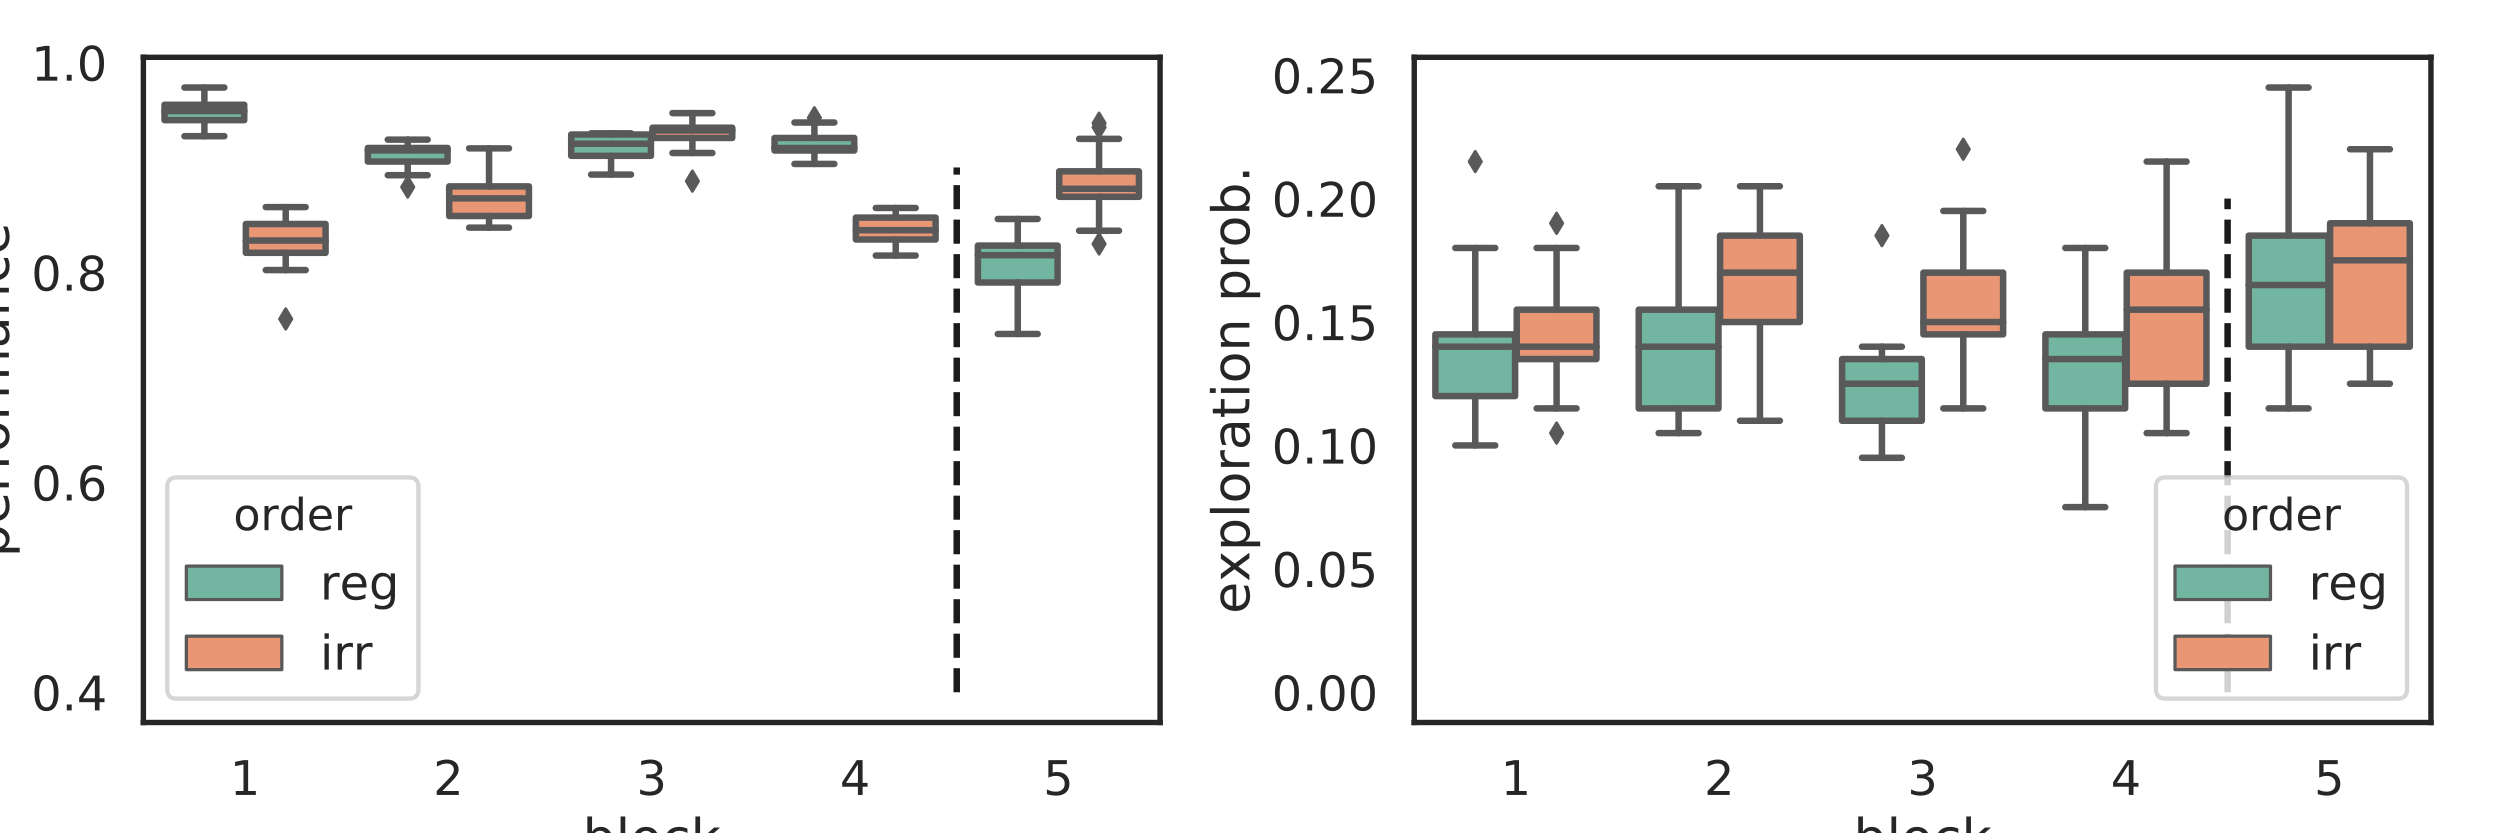 <?xml version="1.0" encoding="utf-8" standalone="no"?>
<!DOCTYPE svg PUBLIC "-//W3C//DTD SVG 1.1//EN"
  "http://www.w3.org/Graphics/SVG/1.1/DTD/svg11.dtd">
<!-- Created with matplotlib (https://matplotlib.org/) -->
<svg height="288pt" version="1.1" viewBox="0 0 864 288" width="864pt" xmlns="http://www.w3.org/2000/svg" xmlns:xlink="http://www.w3.org/1999/xlink">
 <defs>
  <style type="text/css">
*{stroke-linecap:butt;stroke-linejoin:round;}
  </style>
 </defs>
 <g id="figure_1">
  <g id="patch_1">
   <path d="M 0 288 
L 864 288 
L 864 0 
L 0 0 
z
" style="fill:#ffffff;"/>
  </g>
  <g id="axes_1">
   <g id="patch_2">
    <path d="M 49.55 249.7 
L 400.922 249.7 
L 400.922 19.8 
L 49.55 19.8 
z
" style="fill:#ffffff;"/>
   </g>
   <g id="matplotlib.axis_1">
    <g id="xtick_1">
     <g id="text_1">
      <!-- 1 -->
      <defs>
       <path d="M 12.406 8.297 
L 28.516 8.297 
L 28.516 63.922 
L 10.984 60.406 
L 10.984 69.391 
L 28.422 72.906 
L 38.281 72.906 
L 38.281 8.297 
L 54.391 8.297 
L 54.391 0 
L 12.406 0 
z
" id="DejaVuSans-49"/>
      </defs>
      <g style="fill:#262626;" transform="translate(79.438 274.737)scale(0.165 -0.165)">
       <use xlink:href="#DejaVuSans-49"/>
      </g>
     </g>
    </g>
    <g id="xtick_2">
     <g id="text_2">
      <!-- 2 -->
      <defs>
       <path d="M 19.188 8.297 
L 53.609 8.297 
L 53.609 0 
L 7.328 0 
L 7.328 8.297 
Q 12.938 14.109 22.625 23.891 
Q 32.328 33.688 34.812 36.531 
Q 39.547 41.844 41.422 45.531 
Q 43.312 49.219 43.312 52.781 
Q 43.312 58.594 39.234 62.25 
Q 35.156 65.922 28.609 65.922 
Q 23.969 65.922 18.812 64.312 
Q 13.672 62.703 7.812 59.422 
L 7.812 69.391 
Q 13.766 71.781 18.938 73 
Q 24.125 74.219 28.422 74.219 
Q 39.75 74.219 46.484 68.547 
Q 53.219 62.891 53.219 53.422 
Q 53.219 48.922 51.531 44.891 
Q 49.859 40.875 45.406 35.406 
Q 44.188 33.984 37.641 27.219 
Q 31.109 20.453 19.188 8.297 
z
" id="DejaVuSans-50"/>
      </defs>
      <g style="fill:#262626;" transform="translate(149.713 274.737)scale(0.165 -0.165)">
       <use xlink:href="#DejaVuSans-50"/>
      </g>
     </g>
    </g>
    <g id="xtick_3">
     <g id="text_3">
      <!-- 3 -->
      <defs>
       <path d="M 40.578 39.312 
Q 47.656 37.797 51.625 33 
Q 55.609 28.219 55.609 21.188 
Q 55.609 10.406 48.188 4.484 
Q 40.766 -1.422 27.094 -1.422 
Q 22.516 -1.422 17.656 -0.516 
Q 12.797 0.391 7.625 2.203 
L 7.625 11.719 
Q 11.719 9.328 16.594 8.109 
Q 21.484 6.891 26.812 6.891 
Q 36.078 6.891 40.938 10.547 
Q 45.797 14.203 45.797 21.188 
Q 45.797 27.641 41.281 31.266 
Q 36.766 34.906 28.719 34.906 
L 20.219 34.906 
L 20.219 43.016 
L 29.109 43.016 
Q 36.375 43.016 40.234 45.922 
Q 44.094 48.828 44.094 54.297 
Q 44.094 59.906 40.109 62.906 
Q 36.141 65.922 28.719 65.922 
Q 24.656 65.922 20.016 65.031 
Q 15.375 64.156 9.812 62.312 
L 9.812 71.094 
Q 15.438 72.656 20.344 73.438 
Q 25.25 74.219 29.594 74.219 
Q 40.828 74.219 47.359 69.109 
Q 53.906 64.016 53.906 55.328 
Q 53.906 49.266 50.438 45.094 
Q 46.969 40.922 40.578 39.312 
z
" id="DejaVuSans-51"/>
      </defs>
      <g style="fill:#262626;" transform="translate(219.987 274.737)scale(0.165 -0.165)">
       <use xlink:href="#DejaVuSans-51"/>
      </g>
     </g>
    </g>
    <g id="xtick_4">
     <g id="text_4">
      <!-- 4 -->
      <defs>
       <path d="M 37.797 64.312 
L 12.891 25.391 
L 37.797 25.391 
z
M 35.203 72.906 
L 47.609 72.906 
L 47.609 25.391 
L 58.016 25.391 
L 58.016 17.188 
L 47.609 17.188 
L 47.609 0 
L 37.797 0 
L 37.797 17.188 
L 4.891 17.188 
L 4.891 26.703 
z
" id="DejaVuSans-52"/>
      </defs>
      <g style="fill:#262626;" transform="translate(290.261 274.737)scale(0.165 -0.165)">
       <use xlink:href="#DejaVuSans-52"/>
      </g>
     </g>
    </g>
    <g id="xtick_5">
     <g id="text_5">
      <!-- 5 -->
      <defs>
       <path d="M 10.797 72.906 
L 49.516 72.906 
L 49.516 64.594 
L 19.828 64.594 
L 19.828 46.734 
Q 21.969 47.469 24.109 47.828 
Q 26.266 48.188 28.422 48.188 
Q 40.625 48.188 47.75 41.5 
Q 54.891 34.812 54.891 23.391 
Q 54.891 11.625 47.562 5.094 
Q 40.234 -1.422 26.906 -1.422 
Q 22.312 -1.422 17.547 -0.641 
Q 12.797 0.141 7.719 1.703 
L 7.719 11.625 
Q 12.109 9.234 16.797 8.062 
Q 21.484 6.891 26.703 6.891 
Q 35.156 6.891 40.078 11.328 
Q 45.016 15.766 45.016 23.391 
Q 45.016 31 40.078 35.438 
Q 35.156 39.891 26.703 39.891 
Q 22.75 39.891 18.812 39.016 
Q 14.891 38.141 10.797 36.281 
z
" id="DejaVuSans-53"/>
      </defs>
      <g style="fill:#262626;" transform="translate(360.536 274.737)scale(0.165 -0.165)">
       <use xlink:href="#DejaVuSans-53"/>
      </g>
     </g>
    </g>
    <g id="text_6">
     <!-- block -->
     <defs>
      <path d="M 48.688 27.297 
Q 48.688 37.203 44.609 42.844 
Q 40.531 48.484 33.406 48.484 
Q 26.266 48.484 22.188 42.844 
Q 18.109 37.203 18.109 27.297 
Q 18.109 17.391 22.188 11.75 
Q 26.266 6.109 33.406 6.109 
Q 40.531 6.109 44.609 11.75 
Q 48.688 17.391 48.688 27.297 
z
M 18.109 46.391 
Q 20.953 51.266 25.266 53.625 
Q 29.594 56 35.594 56 
Q 45.562 56 51.781 48.094 
Q 58.016 40.188 58.016 27.297 
Q 58.016 14.406 51.781 6.484 
Q 45.562 -1.422 35.594 -1.422 
Q 29.594 -1.422 25.266 0.953 
Q 20.953 3.328 18.109 8.203 
L 18.109 0 
L 9.078 0 
L 9.078 75.984 
L 18.109 75.984 
z
" id="DejaVuSans-98"/>
      <path d="M 9.422 75.984 
L 18.406 75.984 
L 18.406 0 
L 9.422 0 
z
" id="DejaVuSans-108"/>
      <path d="M 30.609 48.391 
Q 23.391 48.391 19.188 42.75 
Q 14.984 37.109 14.984 27.297 
Q 14.984 17.484 19.156 11.844 
Q 23.344 6.203 30.609 6.203 
Q 37.797 6.203 41.984 11.859 
Q 46.188 17.531 46.188 27.297 
Q 46.188 37.016 41.984 42.703 
Q 37.797 48.391 30.609 48.391 
z
M 30.609 56 
Q 42.328 56 49.016 48.375 
Q 55.719 40.766 55.719 27.297 
Q 55.719 13.875 49.016 6.219 
Q 42.328 -1.422 30.609 -1.422 
Q 18.844 -1.422 12.172 6.219 
Q 5.516 13.875 5.516 27.297 
Q 5.516 40.766 12.172 48.375 
Q 18.844 56 30.609 56 
z
" id="DejaVuSans-111"/>
      <path d="M 48.781 52.594 
L 48.781 44.188 
Q 44.969 46.297 41.141 47.344 
Q 37.312 48.391 33.406 48.391 
Q 24.656 48.391 19.812 42.844 
Q 14.984 37.312 14.984 27.297 
Q 14.984 17.281 19.812 11.734 
Q 24.656 6.203 33.406 6.203 
Q 37.312 6.203 41.141 7.25 
Q 44.969 8.297 48.781 10.406 
L 48.781 2.094 
Q 45.016 0.344 40.984 -0.531 
Q 36.969 -1.422 32.422 -1.422 
Q 20.062 -1.422 12.781 6.344 
Q 5.516 14.109 5.516 27.297 
Q 5.516 40.672 12.859 48.328 
Q 20.219 56 33.016 56 
Q 37.156 56 41.109 55.141 
Q 45.062 54.297 48.781 52.594 
z
" id="DejaVuSans-99"/>
      <path d="M 9.078 75.984 
L 18.109 75.984 
L 18.109 31.109 
L 44.922 54.688 
L 56.391 54.688 
L 27.391 29.109 
L 57.625 0 
L 45.906 0 
L 18.109 26.703 
L 18.109 0 
L 9.078 0 
z
" id="DejaVuSans-107"/>
     </defs>
     <g style="fill:#262626;" transform="translate(201.355 295.846)scale(0.18 -0.18)">
      <use xlink:href="#DejaVuSans-98"/>
      <use x="63.477" xlink:href="#DejaVuSans-108"/>
      <use x="91.26" xlink:href="#DejaVuSans-111"/>
      <use x="152.441" xlink:href="#DejaVuSans-99"/>
      <use x="207.422" xlink:href="#DejaVuSans-107"/>
     </g>
    </g>
   </g>
   <g id="matplotlib.axis_2">
    <g id="ytick_1">
     <g id="text_7">
      <!-- 0.4 -->
      <defs>
       <path d="M 31.781 66.406 
Q 24.172 66.406 20.328 58.906 
Q 16.5 51.422 16.5 36.375 
Q 16.5 21.391 20.328 13.891 
Q 24.172 6.391 31.781 6.391 
Q 39.453 6.391 43.281 13.891 
Q 47.125 21.391 47.125 36.375 
Q 47.125 51.422 43.281 58.906 
Q 39.453 66.406 31.781 66.406 
z
M 31.781 74.219 
Q 44.047 74.219 50.516 64.516 
Q 56.984 54.828 56.984 36.375 
Q 56.984 17.969 50.516 8.266 
Q 44.047 -1.422 31.781 -1.422 
Q 19.531 -1.422 13.062 8.266 
Q 6.594 17.969 6.594 36.375 
Q 6.594 54.828 13.062 64.516 
Q 19.531 74.219 31.781 74.219 
z
" id="DejaVuSans-48"/>
       <path d="M 10.688 12.406 
L 21 12.406 
L 21 0 
L 10.688 0 
z
" id="DejaVuSans-46"/>
      </defs>
      <g style="fill:#262626;" transform="translate(10.81 245.519)scale(0.165 -0.165)">
       <use xlink:href="#DejaVuSans-48"/>
       <use x="63.623" xlink:href="#DejaVuSans-46"/>
       <use x="95.41" xlink:href="#DejaVuSans-52"/>
      </g>
     </g>
    </g>
    <g id="ytick_2">
     <g id="text_8">
      <!-- 0.6 -->
      <defs>
       <path d="M 33.016 40.375 
Q 26.375 40.375 22.484 35.828 
Q 18.609 31.297 18.609 23.391 
Q 18.609 15.531 22.484 10.953 
Q 26.375 6.391 33.016 6.391 
Q 39.656 6.391 43.531 10.953 
Q 47.406 15.531 47.406 23.391 
Q 47.406 31.297 43.531 35.828 
Q 39.656 40.375 33.016 40.375 
z
M 52.594 71.297 
L 52.594 62.312 
Q 48.875 64.062 45.094 64.984 
Q 41.312 65.922 37.594 65.922 
Q 27.828 65.922 22.672 59.328 
Q 17.531 52.734 16.797 39.406 
Q 19.672 43.656 24.016 45.922 
Q 28.375 48.188 33.594 48.188 
Q 44.578 48.188 50.953 41.516 
Q 57.328 34.859 57.328 23.391 
Q 57.328 12.156 50.688 5.359 
Q 44.047 -1.422 33.016 -1.422 
Q 20.359 -1.422 13.672 8.266 
Q 6.984 17.969 6.984 36.375 
Q 6.984 53.656 15.188 63.938 
Q 23.391 74.219 37.203 74.219 
Q 40.922 74.219 44.703 73.484 
Q 48.484 72.75 52.594 71.297 
z
" id="DejaVuSans-54"/>
      </defs>
      <g style="fill:#262626;" transform="translate(10.81 172.973)scale(0.165 -0.165)">
       <use xlink:href="#DejaVuSans-48"/>
       <use x="63.623" xlink:href="#DejaVuSans-46"/>
       <use x="95.41" xlink:href="#DejaVuSans-54"/>
      </g>
     </g>
    </g>
    <g id="ytick_3">
     <g id="text_9">
      <!-- 0.8 -->
      <defs>
       <path d="M 31.781 34.625 
Q 24.75 34.625 20.719 30.859 
Q 16.703 27.094 16.703 20.516 
Q 16.703 13.922 20.719 10.156 
Q 24.75 6.391 31.781 6.391 
Q 38.812 6.391 42.859 10.172 
Q 46.922 13.969 46.922 20.516 
Q 46.922 27.094 42.891 30.859 
Q 38.875 34.625 31.781 34.625 
z
M 21.922 38.812 
Q 15.578 40.375 12.031 44.719 
Q 8.5 49.078 8.5 55.328 
Q 8.5 64.062 14.719 69.141 
Q 20.953 74.219 31.781 74.219 
Q 42.672 74.219 48.875 69.141 
Q 55.078 64.062 55.078 55.328 
Q 55.078 49.078 51.531 44.719 
Q 48 40.375 41.703 38.812 
Q 48.828 37.156 52.797 32.312 
Q 56.781 27.484 56.781 20.516 
Q 56.781 9.906 50.312 4.234 
Q 43.844 -1.422 31.781 -1.422 
Q 19.734 -1.422 13.25 4.234 
Q 6.781 9.906 6.781 20.516 
Q 6.781 27.484 10.781 32.312 
Q 14.797 37.156 21.922 38.812 
z
M 18.312 54.391 
Q 18.312 48.734 21.844 45.562 
Q 25.391 42.391 31.781 42.391 
Q 38.141 42.391 41.719 45.562 
Q 45.312 48.734 45.312 54.391 
Q 45.312 60.062 41.719 63.234 
Q 38.141 66.406 31.781 66.406 
Q 25.391 66.406 21.844 63.234 
Q 18.312 60.062 18.312 54.391 
z
" id="DejaVuSans-56"/>
      </defs>
      <g style="fill:#262626;" transform="translate(10.81 100.428)scale(0.165 -0.165)">
       <use xlink:href="#DejaVuSans-48"/>
       <use x="63.623" xlink:href="#DejaVuSans-46"/>
       <use x="95.41" xlink:href="#DejaVuSans-56"/>
      </g>
     </g>
    </g>
    <g id="ytick_4">
     <g id="text_10">
      <!-- 1.0 -->
      <g style="fill:#262626;" transform="translate(10.81 27.882)scale(0.165 -0.165)">
       <use xlink:href="#DejaVuSans-49"/>
       <use x="63.623" xlink:href="#DejaVuSans-46"/>
       <use x="95.41" xlink:href="#DejaVuSans-48"/>
      </g>
     </g>
    </g>
    <g id="text_11">
     <!-- performance -->
     <defs>
      <path d="M 18.109 8.203 
L 18.109 -20.797 
L 9.078 -20.797 
L 9.078 54.688 
L 18.109 54.688 
L 18.109 46.391 
Q 20.953 51.266 25.266 53.625 
Q 29.594 56 35.594 56 
Q 45.562 56 51.781 48.094 
Q 58.016 40.188 58.016 27.297 
Q 58.016 14.406 51.781 6.484 
Q 45.562 -1.422 35.594 -1.422 
Q 29.594 -1.422 25.266 0.953 
Q 20.953 3.328 18.109 8.203 
z
M 48.688 27.297 
Q 48.688 37.203 44.609 42.844 
Q 40.531 48.484 33.406 48.484 
Q 26.266 48.484 22.188 42.844 
Q 18.109 37.203 18.109 27.297 
Q 18.109 17.391 22.188 11.75 
Q 26.266 6.109 33.406 6.109 
Q 40.531 6.109 44.609 11.75 
Q 48.688 17.391 48.688 27.297 
z
" id="DejaVuSans-112"/>
      <path d="M 56.203 29.594 
L 56.203 25.203 
L 14.891 25.203 
Q 15.484 15.922 20.484 11.062 
Q 25.484 6.203 34.422 6.203 
Q 39.594 6.203 44.453 7.469 
Q 49.312 8.734 54.109 11.281 
L 54.109 2.781 
Q 49.266 0.734 44.188 -0.344 
Q 39.109 -1.422 33.891 -1.422 
Q 20.797 -1.422 13.156 6.188 
Q 5.516 13.812 5.516 26.812 
Q 5.516 40.234 12.766 48.109 
Q 20.016 56 32.328 56 
Q 43.359 56 49.781 48.891 
Q 56.203 41.797 56.203 29.594 
z
M 47.219 32.234 
Q 47.125 39.594 43.094 43.984 
Q 39.062 48.391 32.422 48.391 
Q 24.906 48.391 20.391 44.141 
Q 15.875 39.891 15.188 32.172 
z
" id="DejaVuSans-101"/>
      <path d="M 41.109 46.297 
Q 39.594 47.172 37.812 47.578 
Q 36.031 48 33.891 48 
Q 26.266 48 22.188 43.047 
Q 18.109 38.094 18.109 28.812 
L 18.109 0 
L 9.078 0 
L 9.078 54.688 
L 18.109 54.688 
L 18.109 46.188 
Q 20.953 51.172 25.484 53.578 
Q 30.031 56 36.531 56 
Q 37.453 56 38.578 55.875 
Q 39.703 55.766 41.062 55.516 
z
" id="DejaVuSans-114"/>
      <path d="M 37.109 75.984 
L 37.109 68.5 
L 28.516 68.5 
Q 23.688 68.5 21.797 66.547 
Q 19.922 64.594 19.922 59.516 
L 19.922 54.688 
L 34.719 54.688 
L 34.719 47.703 
L 19.922 47.703 
L 19.922 0 
L 10.891 0 
L 10.891 47.703 
L 2.297 47.703 
L 2.297 54.688 
L 10.891 54.688 
L 10.891 58.5 
Q 10.891 67.625 15.141 71.797 
Q 19.391 75.984 28.609 75.984 
z
" id="DejaVuSans-102"/>
      <path d="M 52 44.188 
Q 55.375 50.25 60.062 53.125 
Q 64.75 56 71.094 56 
Q 79.641 56 84.281 50.016 
Q 88.922 44.047 88.922 33.016 
L 88.922 0 
L 79.891 0 
L 79.891 32.719 
Q 79.891 40.578 77.094 44.375 
Q 74.312 48.188 68.609 48.188 
Q 61.625 48.188 57.562 43.547 
Q 53.516 38.922 53.516 30.906 
L 53.516 0 
L 44.484 0 
L 44.484 32.719 
Q 44.484 40.625 41.703 44.406 
Q 38.922 48.188 33.109 48.188 
Q 26.219 48.188 22.156 43.531 
Q 18.109 38.875 18.109 30.906 
L 18.109 0 
L 9.078 0 
L 9.078 54.688 
L 18.109 54.688 
L 18.109 46.188 
Q 21.188 51.219 25.484 53.609 
Q 29.781 56 35.688 56 
Q 41.656 56 45.828 52.969 
Q 50 49.953 52 44.188 
z
" id="DejaVuSans-109"/>
      <path d="M 34.281 27.484 
Q 23.391 27.484 19.188 25 
Q 14.984 22.516 14.984 16.5 
Q 14.984 11.719 18.141 8.906 
Q 21.297 6.109 26.703 6.109 
Q 34.188 6.109 38.703 11.406 
Q 43.219 16.703 43.219 25.484 
L 43.219 27.484 
z
M 52.203 31.203 
L 52.203 0 
L 43.219 0 
L 43.219 8.297 
Q 40.141 3.328 35.547 0.953 
Q 30.953 -1.422 24.312 -1.422 
Q 15.922 -1.422 10.953 3.297 
Q 6 8.016 6 15.922 
Q 6 25.141 12.172 29.828 
Q 18.359 34.516 30.609 34.516 
L 43.219 34.516 
L 43.219 35.406 
Q 43.219 41.609 39.141 45 
Q 35.062 48.391 27.688 48.391 
Q 23 48.391 18.547 47.266 
Q 14.109 46.141 10.016 43.891 
L 10.016 52.203 
Q 14.938 54.109 19.578 55.047 
Q 24.219 56 28.609 56 
Q 40.484 56 46.344 49.844 
Q 52.203 43.703 52.203 31.203 
z
" id="DejaVuSans-97"/>
      <path d="M 54.891 33.016 
L 54.891 0 
L 45.906 0 
L 45.906 32.719 
Q 45.906 40.484 42.875 44.328 
Q 39.844 48.188 33.797 48.188 
Q 26.516 48.188 22.312 43.547 
Q 18.109 38.922 18.109 30.906 
L 18.109 0 
L 9.078 0 
L 9.078 54.688 
L 18.109 54.688 
L 18.109 46.188 
Q 21.344 51.125 25.703 53.562 
Q 30.078 56 35.797 56 
Q 45.219 56 50.047 50.172 
Q 54.891 44.344 54.891 33.016 
z
" id="DejaVuSans-110"/>
     </defs>
     <g style="fill:#262626;" transform="translate(3.066 192.547)rotate(-90)scale(0.18 -0.18)">
      <use xlink:href="#DejaVuSans-112"/>
      <use x="63.477" xlink:href="#DejaVuSans-101"/>
      <use x="125" xlink:href="#DejaVuSans-114"/>
      <use x="166.113" xlink:href="#DejaVuSans-102"/>
      <use x="201.318" xlink:href="#DejaVuSans-111"/>
      <use x="262.5" xlink:href="#DejaVuSans-114"/>
      <use x="303.598" xlink:href="#DejaVuSans-109"/>
      <use x="401.01" xlink:href="#DejaVuSans-97"/>
      <use x="462.289" xlink:href="#DejaVuSans-110"/>
      <use x="525.668" xlink:href="#DejaVuSans-99"/>
      <use x="580.648" xlink:href="#DejaVuSans-101"/>
     </g>
    </g>
   </g>
   <g id="patch_3">
    <path clip-path="url(#pb5a3a52f14)" d="M 56.859 41.519 
L 84.406 41.519 
L 84.406 36.206 
L 56.859 36.206 
L 56.859 41.519 
z
" style="fill:#72b6a1;stroke:#595959;stroke-linejoin:miter;stroke-width:2.25;"/>
   </g>
   <g id="patch_4">
    <path clip-path="url(#pb5a3a52f14)" d="M 84.968 87.371 
L 112.516 87.371 
L 112.516 77.418 
L 84.968 77.418 
L 84.968 87.371 
z
" style="fill:#e99675;stroke:#595959;stroke-linejoin:miter;stroke-width:2.25;"/>
   </g>
   <g id="patch_5">
    <path clip-path="url(#pb5a3a52f14)" d="M 127.133 55.833 
L 154.681 55.833 
L 154.681 51.138 
L 127.133 51.138 
L 127.133 55.833 
z
" style="fill:#72b6a1;stroke:#595959;stroke-linejoin:miter;stroke-width:2.25;"/>
   </g>
   <g id="patch_6">
    <path clip-path="url(#pb5a3a52f14)" d="M 155.243 74.644 
L 182.79 74.644 
L 182.79 64.42 
L 155.243 64.42 
L 155.243 74.644 
z
" style="fill:#e99675;stroke:#595959;stroke-linejoin:miter;stroke-width:2.25;"/>
   </g>
   <g id="patch_7">
    <path clip-path="url(#pb5a3a52f14)" d="M 197.407 53.856 
L 224.955 53.856 
L 224.955 46.486 
L 197.407 46.486 
L 197.407 53.856 
z
" style="fill:#72b6a1;stroke:#595959;stroke-linejoin:miter;stroke-width:2.25;"/>
   </g>
   <g id="patch_8">
    <path clip-path="url(#pb5a3a52f14)" d="M 225.517 47.678 
L 253.065 47.678 
L 253.065 44.143 
L 225.517 44.143 
L 225.517 47.678 
z
" style="fill:#e99675;stroke:#595959;stroke-linejoin:miter;stroke-width:2.25;"/>
   </g>
   <g id="patch_9">
    <path clip-path="url(#pb5a3a52f14)" d="M 267.682 52.01 
L 295.229 52.01 
L 295.229 47.678 
L 267.682 47.678 
L 267.682 52.01 
z
" style="fill:#72b6a1;stroke:#595959;stroke-linejoin:miter;stroke-width:2.25;"/>
   </g>
   <g id="patch_10">
    <path clip-path="url(#pb5a3a52f14)" d="M 295.792 82.771 
L 323.339 82.771 
L 323.339 75.198 
L 295.792 75.198 
L 295.792 82.771 
z
" style="fill:#e99675;stroke:#595959;stroke-linejoin:miter;stroke-width:2.25;"/>
   </g>
   <g id="patch_11">
    <path clip-path="url(#pb5a3a52f14)" d="M 337.956 97.634 
L 365.504 97.634 
L 365.504 84.88 
L 337.956 84.88 
L 337.956 97.634 
z
" style="fill:#72b6a1;stroke:#595959;stroke-linejoin:miter;stroke-width:2.25;"/>
   </g>
   <g id="patch_12">
    <path clip-path="url(#pb5a3a52f14)" d="M 366.066 68.009 
L 393.614 68.009 
L 393.614 59.213 
L 366.066 59.213 
L 366.066 68.009 
z
" style="fill:#e99675;stroke:#595959;stroke-linejoin:miter;stroke-width:2.25;"/>
   </g>
   <g id="patch_13">
    <path clip-path="url(#pb5a3a52f14)" d="M 84.687 384.341 
L 84.687 384.341 
L 84.687 384.341 
L 84.687 384.341 
z
" style="fill:#72b6a1;stroke:#595959;stroke-linejoin:miter;stroke-width:1.125;"/>
   </g>
   <g id="patch_14">
    <path clip-path="url(#pb5a3a52f14)" d="M 84.687 384.341 
L 84.687 384.341 
L 84.687 384.341 
L 84.687 384.341 
z
" style="fill:#e99675;stroke:#595959;stroke-linejoin:miter;stroke-width:1.125;"/>
   </g>
   <g id="LineCollection_1">
    <path clip-path="url(#pb5a3a52f14)" d="M 330.648 239.25 
L 330.648 57.886 
" style="fill:none;stroke:#1a1a1a;stroke-dasharray:8.325,3.6;stroke-dashoffset:0;stroke-width:2.25;"/>
   </g>
   <g id="line2d_1">
    <path clip-path="url(#pb5a3a52f14)" d="M 70.632 41.519 
L 70.632 47.068 
" style="fill:none;stroke:#595959;stroke-linecap:round;stroke-width:2.25;"/>
   </g>
   <g id="line2d_2">
    <path clip-path="url(#pb5a3a52f14)" d="M 70.632 36.206 
L 70.632 30.25 
" style="fill:none;stroke:#595959;stroke-linecap:round;stroke-width:2.25;"/>
   </g>
   <g id="line2d_3">
    <path clip-path="url(#pb5a3a52f14)" d="M 63.745 47.068 
L 77.519 47.068 
" style="fill:none;stroke:#595959;stroke-linecap:round;stroke-width:2.25;"/>
   </g>
   <g id="line2d_4">
    <path clip-path="url(#pb5a3a52f14)" d="M 63.745 30.25 
L 77.519 30.25 
" style="fill:none;stroke:#595959;stroke-linecap:round;stroke-width:2.25;"/>
   </g>
   <g id="line2d_5"/>
   <g id="line2d_6">
    <path clip-path="url(#pb5a3a52f14)" d="M 98.742 87.371 
L 98.742 93.339 
" style="fill:none;stroke:#595959;stroke-linecap:round;stroke-width:2.25;"/>
   </g>
   <g id="line2d_7">
    <path clip-path="url(#pb5a3a52f14)" d="M 98.742 77.418 
L 98.742 71.57 
" style="fill:none;stroke:#595959;stroke-linecap:round;stroke-width:2.25;"/>
   </g>
   <g id="line2d_8">
    <path clip-path="url(#pb5a3a52f14)" d="M 91.855 93.339 
L 105.629 93.339 
" style="fill:none;stroke:#595959;stroke-linecap:round;stroke-width:2.25;"/>
   </g>
   <g id="line2d_9">
    <path clip-path="url(#pb5a3a52f14)" d="M 91.855 71.57 
L 105.629 71.57 
" style="fill:none;stroke:#595959;stroke-linecap:round;stroke-width:2.25;"/>
   </g>
   <g id="line2d_10">
    <defs>
     <path d="M -0 3.536 
L 2.121 0 
L -0 -3.536 
L -2.121 -0 
z
" id="mf0ace4c87c" style="stroke:#595959;stroke-linejoin:miter;"/>
    </defs>
    <g clip-path="url(#pb5a3a52f14)">
     <use style="fill:#595959;stroke:#595959;stroke-linejoin:miter;" x="98.742" xlink:href="#mf0ace4c87c" y="110.234"/>
    </g>
   </g>
   <g id="line2d_11">
    <path clip-path="url(#pb5a3a52f14)" d="M 140.907 55.833 
L 140.907 60.55 
" style="fill:none;stroke:#595959;stroke-linecap:round;stroke-width:2.25;"/>
   </g>
   <g id="line2d_12">
    <path clip-path="url(#pb5a3a52f14)" d="M 140.907 51.138 
L 140.907 48.255 
" style="fill:none;stroke:#595959;stroke-linecap:round;stroke-width:2.25;"/>
   </g>
   <g id="line2d_13">
    <path clip-path="url(#pb5a3a52f14)" d="M 134.02 60.55 
L 147.794 60.55 
" style="fill:none;stroke:#595959;stroke-linecap:round;stroke-width:2.25;"/>
   </g>
   <g id="line2d_14">
    <path clip-path="url(#pb5a3a52f14)" d="M 134.02 48.255 
L 147.794 48.255 
" style="fill:none;stroke:#595959;stroke-linecap:round;stroke-width:2.25;"/>
   </g>
   <g id="line2d_15">
    <g clip-path="url(#pb5a3a52f14)">
     <use style="fill:#595959;stroke:#595959;stroke-linejoin:miter;" x="140.907" xlink:href="#mf0ace4c87c" y="64.649"/>
    </g>
   </g>
   <g id="line2d_16">
    <path clip-path="url(#pb5a3a52f14)" d="M 169.017 74.644 
L 169.017 78.672 
" style="fill:none;stroke:#595959;stroke-linecap:round;stroke-width:2.25;"/>
   </g>
   <g id="line2d_17">
    <path clip-path="url(#pb5a3a52f14)" d="M 169.017 64.42 
L 169.017 51.271 
" style="fill:none;stroke:#595959;stroke-linecap:round;stroke-width:2.25;"/>
   </g>
   <g id="line2d_18">
    <path clip-path="url(#pb5a3a52f14)" d="M 162.13 78.672 
L 175.903 78.672 
" style="fill:none;stroke:#595959;stroke-linecap:round;stroke-width:2.25;"/>
   </g>
   <g id="line2d_19">
    <path clip-path="url(#pb5a3a52f14)" d="M 162.13 51.271 
L 175.903 51.271 
" style="fill:none;stroke:#595959;stroke-linecap:round;stroke-width:2.25;"/>
   </g>
   <g id="line2d_20"/>
   <g id="line2d_21">
    <path clip-path="url(#pb5a3a52f14)" d="M 211.181 53.856 
L 211.181 60.332 
" style="fill:none;stroke:#595959;stroke-linecap:round;stroke-width:2.25;"/>
   </g>
   <g id="line2d_22">
    <path clip-path="url(#pb5a3a52f14)" d="M 211.181 46.486 
L 211.181 46.067 
" style="fill:none;stroke:#595959;stroke-linecap:round;stroke-width:2.25;"/>
   </g>
   <g id="line2d_23">
    <path clip-path="url(#pb5a3a52f14)" d="M 204.294 60.332 
L 218.068 60.332 
" style="fill:none;stroke:#595959;stroke-linecap:round;stroke-width:2.25;"/>
   </g>
   <g id="line2d_24">
    <path clip-path="url(#pb5a3a52f14)" d="M 204.294 46.067 
L 218.068 46.067 
" style="fill:none;stroke:#595959;stroke-linecap:round;stroke-width:2.25;"/>
   </g>
   <g id="line2d_25"/>
   <g id="line2d_26">
    <path clip-path="url(#pb5a3a52f14)" d="M 239.291 47.678 
L 239.291 52.883 
" style="fill:none;stroke:#595959;stroke-linecap:round;stroke-width:2.25;"/>
   </g>
   <g id="line2d_27">
    <path clip-path="url(#pb5a3a52f14)" d="M 239.291 44.143 
L 239.291 39.094 
" style="fill:none;stroke:#595959;stroke-linecap:round;stroke-width:2.25;"/>
   </g>
   <g id="line2d_28">
    <path clip-path="url(#pb5a3a52f14)" d="M 232.404 52.883 
L 246.178 52.883 
" style="fill:none;stroke:#595959;stroke-linecap:round;stroke-width:2.25;"/>
   </g>
   <g id="line2d_29">
    <path clip-path="url(#pb5a3a52f14)" d="M 232.404 39.094 
L 246.178 39.094 
" style="fill:none;stroke:#595959;stroke-linecap:round;stroke-width:2.25;"/>
   </g>
   <g id="line2d_30">
    <g clip-path="url(#pb5a3a52f14)">
     <use style="fill:#595959;stroke:#595959;stroke-linejoin:miter;" x="239.291" xlink:href="#mf0ace4c87c" y="62.6"/>
    </g>
   </g>
   <g id="line2d_31">
    <path clip-path="url(#pb5a3a52f14)" d="M 281.456 52.01 
L 281.456 56.65 
" style="fill:none;stroke:#595959;stroke-linecap:round;stroke-width:2.25;"/>
   </g>
   <g id="line2d_32">
    <path clip-path="url(#pb5a3a52f14)" d="M 281.456 47.678 
L 281.456 42.341 
" style="fill:none;stroke:#595959;stroke-linecap:round;stroke-width:2.25;"/>
   </g>
   <g id="line2d_33">
    <path clip-path="url(#pb5a3a52f14)" d="M 274.569 56.65 
L 288.343 56.65 
" style="fill:none;stroke:#595959;stroke-linecap:round;stroke-width:2.25;"/>
   </g>
   <g id="line2d_34">
    <path clip-path="url(#pb5a3a52f14)" d="M 274.569 42.341 
L 288.343 42.341 
" style="fill:none;stroke:#595959;stroke-linecap:round;stroke-width:2.25;"/>
   </g>
   <g id="line2d_35">
    <g clip-path="url(#pb5a3a52f14)">
     <use style="fill:#595959;stroke:#595959;stroke-linejoin:miter;" x="281.456" xlink:href="#mf0ace4c87c" y="40.705"/>
    </g>
   </g>
   <g id="line2d_36">
    <path clip-path="url(#pb5a3a52f14)" d="M 309.565 82.771 
L 309.565 88.322 
" style="fill:none;stroke:#595959;stroke-linecap:round;stroke-width:2.25;"/>
   </g>
   <g id="line2d_37">
    <path clip-path="url(#pb5a3a52f14)" d="M 309.565 75.198 
L 309.565 71.871 
" style="fill:none;stroke:#595959;stroke-linecap:round;stroke-width:2.25;"/>
   </g>
   <g id="line2d_38">
    <path clip-path="url(#pb5a3a52f14)" d="M 302.679 88.322 
L 316.452 88.322 
" style="fill:none;stroke:#595959;stroke-linecap:round;stroke-width:2.25;"/>
   </g>
   <g id="line2d_39">
    <path clip-path="url(#pb5a3a52f14)" d="M 302.679 71.871 
L 316.452 71.871 
" style="fill:none;stroke:#595959;stroke-linecap:round;stroke-width:2.25;"/>
   </g>
   <g id="line2d_40"/>
   <g id="line2d_41">
    <path clip-path="url(#pb5a3a52f14)" d="M 351.73 97.634 
L 351.73 115.422 
" style="fill:none;stroke:#595959;stroke-linecap:round;stroke-width:2.25;"/>
   </g>
   <g id="line2d_42">
    <path clip-path="url(#pb5a3a52f14)" d="M 351.73 84.88 
L 351.73 75.685 
" style="fill:none;stroke:#595959;stroke-linecap:round;stroke-width:2.25;"/>
   </g>
   <g id="line2d_43">
    <path clip-path="url(#pb5a3a52f14)" d="M 344.843 115.422 
L 358.617 115.422 
" style="fill:none;stroke:#595959;stroke-linecap:round;stroke-width:2.25;"/>
   </g>
   <g id="line2d_44">
    <path clip-path="url(#pb5a3a52f14)" d="M 344.843 75.685 
L 358.617 75.685 
" style="fill:none;stroke:#595959;stroke-linecap:round;stroke-width:2.25;"/>
   </g>
   <g id="line2d_45"/>
   <g id="line2d_46">
    <path clip-path="url(#pb5a3a52f14)" d="M 379.84 68.009 
L 379.84 79.743 
" style="fill:none;stroke:#595959;stroke-linecap:round;stroke-width:2.25;"/>
   </g>
   <g id="line2d_47">
    <path clip-path="url(#pb5a3a52f14)" d="M 379.84 59.213 
L 379.84 47.994 
" style="fill:none;stroke:#595959;stroke-linecap:round;stroke-width:2.25;"/>
   </g>
   <g id="line2d_48">
    <path clip-path="url(#pb5a3a52f14)" d="M 372.953 79.743 
L 386.727 79.743 
" style="fill:none;stroke:#595959;stroke-linecap:round;stroke-width:2.25;"/>
   </g>
   <g id="line2d_49">
    <path clip-path="url(#pb5a3a52f14)" d="M 372.953 47.994 
L 386.727 47.994 
" style="fill:none;stroke:#595959;stroke-linecap:round;stroke-width:2.25;"/>
   </g>
   <g id="line2d_50">
    <g clip-path="url(#pb5a3a52f14)">
     <use style="fill:#595959;stroke:#595959;stroke-linejoin:miter;" x="379.84" xlink:href="#mf0ace4c87c" y="84.307"/>
     <use style="fill:#595959;stroke:#595959;stroke-linejoin:miter;" x="379.84" xlink:href="#mf0ace4c87c" y="44.004"/>
     <use style="fill:#595959;stroke:#595959;stroke-linejoin:miter;" x="379.84" xlink:href="#mf0ace4c87c" y="42.581"/>
    </g>
   </g>
   <g id="line2d_51">
    <path clip-path="url(#pb5a3a52f14)" d="M 56.859 38.387 
L 84.406 38.387 
" style="fill:none;stroke:#595959;stroke-linecap:round;stroke-width:2.25;"/>
   </g>
   <g id="line2d_52">
    <path clip-path="url(#pb5a3a52f14)" d="M 84.968 83.129 
L 112.516 83.129 
" style="fill:none;stroke:#595959;stroke-linecap:round;stroke-width:2.25;"/>
   </g>
   <g id="line2d_53">
    <path clip-path="url(#pb5a3a52f14)" d="M 127.133 52.01 
L 154.681 52.01 
" style="fill:none;stroke:#595959;stroke-linecap:round;stroke-width:2.25;"/>
   </g>
   <g id="line2d_54">
    <path clip-path="url(#pb5a3a52f14)" d="M 155.243 68.555 
L 182.79 68.555 
" style="fill:none;stroke:#595959;stroke-linecap:round;stroke-width:2.25;"/>
   </g>
   <g id="line2d_55">
    <path clip-path="url(#pb5a3a52f14)" d="M 197.407 49.67 
L 224.955 49.67 
" style="fill:none;stroke:#595959;stroke-linecap:round;stroke-width:2.25;"/>
   </g>
   <g id="line2d_56">
    <path clip-path="url(#pb5a3a52f14)" d="M 225.517 45.084 
L 253.065 45.084 
" style="fill:none;stroke:#595959;stroke-linecap:round;stroke-width:2.25;"/>
   </g>
   <g id="line2d_57">
    <path clip-path="url(#pb5a3a52f14)" d="M 267.682 51.138 
L 295.229 51.138 
" style="fill:none;stroke:#595959;stroke-linecap:round;stroke-width:2.25;"/>
   </g>
   <g id="line2d_58">
    <path clip-path="url(#pb5a3a52f14)" d="M 295.792 79.564 
L 323.339 79.564 
" style="fill:none;stroke:#595959;stroke-linecap:round;stroke-width:2.25;"/>
   </g>
   <g id="line2d_59">
    <path clip-path="url(#pb5a3a52f14)" d="M 337.956 88.19 
L 365.504 88.19 
" style="fill:none;stroke:#595959;stroke-linecap:round;stroke-width:2.25;"/>
   </g>
   <g id="line2d_60">
    <path clip-path="url(#pb5a3a52f14)" d="M 366.066 65.233 
L 393.614 65.233 
" style="fill:none;stroke:#595959;stroke-linecap:round;stroke-width:2.25;"/>
   </g>
   <g id="patch_15">
    <path d="M 49.55 249.7 
L 49.55 19.8 
" style="fill:none;stroke:#262626;stroke-linecap:square;stroke-linejoin:miter;stroke-width:1.875;"/>
   </g>
   <g id="patch_16">
    <path d="M 400.922 249.7 
L 400.922 19.8 
" style="fill:none;stroke:#262626;stroke-linecap:square;stroke-linejoin:miter;stroke-width:1.875;"/>
   </g>
   <g id="patch_17">
    <path d="M 49.55 249.7 
L 400.922 249.7 
" style="fill:none;stroke:#262626;stroke-linecap:square;stroke-linejoin:miter;stroke-width:1.875;"/>
   </g>
   <g id="patch_18">
    <path d="M 49.55 19.8 
L 400.922 19.8 
" style="fill:none;stroke:#262626;stroke-linecap:square;stroke-linejoin:miter;stroke-width:1.875;"/>
   </g>
   <g id="legend_1">
    <g id="patch_19">
     <path d="M 61.1 241.45 
L 141.305 241.45 
Q 144.605 241.45 144.605 238.15 
L 144.605 168.305 
Q 144.605 165.005 141.305 165.005 
L 61.1 165.005 
Q 57.8 165.005 57.8 168.305 
L 57.8 238.15 
Q 57.8 241.45 61.1 241.45 
z
" style="fill:#ffffff;opacity:0.8;stroke:#cccccc;stroke-linejoin:miter;stroke-width:1.5;"/>
    </g>
    <g id="text_12">
     <!-- order -->
     <defs>
      <path d="M 45.406 46.391 
L 45.406 75.984 
L 54.391 75.984 
L 54.391 0 
L 45.406 0 
L 45.406 8.203 
Q 42.578 3.328 38.25 0.953 
Q 33.938 -1.422 27.875 -1.422 
Q 17.969 -1.422 11.734 6.484 
Q 5.516 14.406 5.516 27.297 
Q 5.516 40.188 11.734 48.094 
Q 17.969 56 27.875 56 
Q 33.938 56 38.25 53.625 
Q 42.578 51.266 45.406 46.391 
z
M 14.797 27.297 
Q 14.797 17.391 18.875 11.75 
Q 22.953 6.109 30.078 6.109 
Q 37.203 6.109 41.297 11.75 
Q 45.406 17.391 45.406 27.297 
Q 45.406 37.203 41.297 42.844 
Q 37.203 48.484 30.078 48.484 
Q 22.953 48.484 18.875 42.844 
Q 14.797 37.203 14.797 27.297 
z
" id="DejaVuSans-100"/>
     </defs>
     <g style="fill:#262626;" transform="translate(80.67 183.23)scale(0.153 -0.153)">
      <use xlink:href="#DejaVuSans-111"/>
      <use x="61.182" xlink:href="#DejaVuSans-114"/>
      <use x="102.279" xlink:href="#DejaVuSans-100"/>
      <use x="165.756" xlink:href="#DejaVuSans-101"/>
      <use x="227.279" xlink:href="#DejaVuSans-114"/>
     </g>
    </g>
    <g id="patch_20">
     <path d="M 64.4 207.2 
L 97.4 207.2 
L 97.4 195.65 
L 64.4 195.65 
z
" style="fill:#72b6a1;stroke:#595959;stroke-linejoin:miter;stroke-width:1.125;"/>
    </g>
    <g id="text_13">
     <!-- reg -->
     <defs>
      <path d="M 45.406 27.984 
Q 45.406 37.75 41.375 43.109 
Q 37.359 48.484 30.078 48.484 
Q 22.859 48.484 18.828 43.109 
Q 14.797 37.75 14.797 27.984 
Q 14.797 18.266 18.828 12.891 
Q 22.859 7.516 30.078 7.516 
Q 37.359 7.516 41.375 12.891 
Q 45.406 18.266 45.406 27.984 
z
M 54.391 6.781 
Q 54.391 -7.172 48.188 -13.984 
Q 42 -20.797 29.203 -20.797 
Q 24.469 -20.797 20.266 -20.094 
Q 16.062 -19.391 12.109 -17.922 
L 12.109 -9.188 
Q 16.062 -11.328 19.922 -12.344 
Q 23.781 -13.375 27.781 -13.375 
Q 36.625 -13.375 41.016 -8.766 
Q 45.406 -4.156 45.406 5.172 
L 45.406 9.625 
Q 42.625 4.781 38.281 2.391 
Q 33.938 0 27.875 0 
Q 17.828 0 11.672 7.656 
Q 5.516 15.328 5.516 27.984 
Q 5.516 40.672 11.672 48.328 
Q 17.828 56 27.875 56 
Q 33.938 56 38.281 53.609 
Q 42.625 51.219 45.406 46.391 
L 45.406 54.688 
L 54.391 54.688 
z
" id="DejaVuSans-103"/>
     </defs>
     <g style="fill:#262626;" transform="translate(110.6 207.2)scale(0.165 -0.165)">
      <use xlink:href="#DejaVuSans-114"/>
      <use x="41.082" xlink:href="#DejaVuSans-101"/>
      <use x="102.605" xlink:href="#DejaVuSans-103"/>
     </g>
    </g>
    <g id="patch_21">
     <path d="M 64.4 231.419 
L 97.4 231.419 
L 97.4 219.869 
L 64.4 219.869 
z
" style="fill:#e99675;stroke:#595959;stroke-linejoin:miter;stroke-width:1.125;"/>
    </g>
    <g id="text_14">
     <!-- irr -->
     <defs>
      <path d="M 9.422 54.688 
L 18.406 54.688 
L 18.406 0 
L 9.422 0 
z
M 9.422 75.984 
L 18.406 75.984 
L 18.406 64.594 
L 9.422 64.594 
z
" id="DejaVuSans-105"/>
     </defs>
     <g style="fill:#262626;" transform="translate(110.6 231.419)scale(0.165 -0.165)">
      <use xlink:href="#DejaVuSans-105"/>
      <use x="27.783" xlink:href="#DejaVuSans-114"/>
      <use x="68.881" xlink:href="#DejaVuSans-114"/>
     </g>
    </g>
   </g>
  </g>
  <g id="axes_2">
   <g id="patch_22">
    <path d="M 488.765 249.7 
L 840.138 249.7 
L 840.138 19.8 
L 488.765 19.8 
z
" style="fill:#ffffff;"/>
   </g>
   <g id="matplotlib.axis_3">
    <g id="xtick_6">
     <g id="text_15">
      <!-- 1 -->
      <g style="fill:#262626;" transform="translate(518.653 274.737)scale(0.165 -0.165)">
       <use xlink:href="#DejaVuSans-49"/>
      </g>
     </g>
    </g>
    <g id="xtick_7">
     <g id="text_16">
      <!-- 2 -->
      <g style="fill:#262626;" transform="translate(588.928 274.737)scale(0.165 -0.165)">
       <use xlink:href="#DejaVuSans-50"/>
      </g>
     </g>
    </g>
    <g id="xtick_8">
     <g id="text_17">
      <!-- 3 -->
      <g style="fill:#262626;" transform="translate(659.202 274.737)scale(0.165 -0.165)">
       <use xlink:href="#DejaVuSans-51"/>
      </g>
     </g>
    </g>
    <g id="xtick_9">
     <g id="text_18">
      <!-- 4 -->
      <g style="fill:#262626;" transform="translate(729.477 274.737)scale(0.165 -0.165)">
       <use xlink:href="#DejaVuSans-52"/>
      </g>
     </g>
    </g>
    <g id="xtick_10">
     <g id="text_19">
      <!-- 5 -->
      <g style="fill:#262626;" transform="translate(799.751 274.737)scale(0.165 -0.165)">
       <use xlink:href="#DejaVuSans-53"/>
      </g>
     </g>
    </g>
    <g id="text_20">
     <!-- block -->
     <g style="fill:#262626;" transform="translate(640.57 295.846)scale(0.18 -0.18)">
      <use xlink:href="#DejaVuSans-98"/>
      <use x="63.477" xlink:href="#DejaVuSans-108"/>
      <use x="91.26" xlink:href="#DejaVuSans-111"/>
      <use x="152.441" xlink:href="#DejaVuSans-99"/>
      <use x="207.422" xlink:href="#DejaVuSans-107"/>
     </g>
    </g>
   </g>
   <g id="matplotlib.axis_4">
    <g id="ytick_5">
     <g id="text_21">
      <!-- 0.00 -->
      <g style="fill:#262626;" transform="translate(439.527 245.519)scale(0.165 -0.165)">
       <use xlink:href="#DejaVuSans-48"/>
       <use x="63.623" xlink:href="#DejaVuSans-46"/>
       <use x="95.41" xlink:href="#DejaVuSans-48"/>
       <use x="159.033" xlink:href="#DejaVuSans-48"/>
      </g>
     </g>
    </g>
    <g id="ytick_6">
     <g id="text_22">
      <!-- 0.05 -->
      <g style="fill:#262626;" transform="translate(439.527 202.866)scale(0.165 -0.165)">
       <use xlink:href="#DejaVuSans-48"/>
       <use x="63.623" xlink:href="#DejaVuSans-46"/>
       <use x="95.41" xlink:href="#DejaVuSans-48"/>
       <use x="159.033" xlink:href="#DejaVuSans-53"/>
      </g>
     </g>
    </g>
    <g id="ytick_7">
     <g id="text_23">
      <!-- 0.10 -->
      <g style="fill:#262626;" transform="translate(439.527 160.213)scale(0.165 -0.165)">
       <use xlink:href="#DejaVuSans-48"/>
       <use x="63.623" xlink:href="#DejaVuSans-46"/>
       <use x="95.41" xlink:href="#DejaVuSans-49"/>
       <use x="159.033" xlink:href="#DejaVuSans-48"/>
      </g>
     </g>
    </g>
    <g id="ytick_8">
     <g id="text_24">
      <!-- 0.15 -->
      <g style="fill:#262626;" transform="translate(439.527 117.56)scale(0.165 -0.165)">
       <use xlink:href="#DejaVuSans-48"/>
       <use x="63.623" xlink:href="#DejaVuSans-46"/>
       <use x="95.41" xlink:href="#DejaVuSans-49"/>
       <use x="159.033" xlink:href="#DejaVuSans-53"/>
      </g>
     </g>
    </g>
    <g id="ytick_9">
     <g id="text_25">
      <!-- 0.20 -->
      <g style="fill:#262626;" transform="translate(439.527 74.906)scale(0.165 -0.165)">
       <use xlink:href="#DejaVuSans-48"/>
       <use x="63.623" xlink:href="#DejaVuSans-46"/>
       <use x="95.41" xlink:href="#DejaVuSans-50"/>
       <use x="159.033" xlink:href="#DejaVuSans-48"/>
      </g>
     </g>
    </g>
    <g id="ytick_10">
     <g id="text_26">
      <!-- 0.25 -->
      <g style="fill:#262626;" transform="translate(439.527 32.253)scale(0.165 -0.165)">
       <use xlink:href="#DejaVuSans-48"/>
       <use x="63.623" xlink:href="#DejaVuSans-46"/>
       <use x="95.41" xlink:href="#DejaVuSans-50"/>
       <use x="159.033" xlink:href="#DejaVuSans-53"/>
      </g>
     </g>
    </g>
    <g id="text_27">
     <!-- exploration prob. -->
     <defs>
      <path d="M 54.891 54.688 
L 35.109 28.078 
L 55.906 0 
L 45.312 0 
L 29.391 21.484 
L 13.484 0 
L 2.875 0 
L 24.125 28.609 
L 4.688 54.688 
L 15.281 54.688 
L 29.781 35.203 
L 44.281 54.688 
z
" id="DejaVuSans-120"/>
      <path d="M 18.312 70.219 
L 18.312 54.688 
L 36.812 54.688 
L 36.812 47.703 
L 18.312 47.703 
L 18.312 18.016 
Q 18.312 11.328 20.141 9.422 
Q 21.969 7.516 27.594 7.516 
L 36.812 7.516 
L 36.812 0 
L 27.594 0 
Q 17.188 0 13.234 3.875 
Q 9.281 7.766 9.281 18.016 
L 9.281 47.703 
L 2.688 47.703 
L 2.688 54.688 
L 9.281 54.688 
L 9.281 70.219 
z
" id="DejaVuSans-116"/>
      <path id="DejaVuSans-32"/>
     </defs>
     <g style="fill:#262626;" transform="translate(431.784 212.14)rotate(-90)scale(0.18 -0.18)">
      <use xlink:href="#DejaVuSans-101"/>
      <use x="61.508" xlink:href="#DejaVuSans-120"/>
      <use x="120.688" xlink:href="#DejaVuSans-112"/>
      <use x="184.164" xlink:href="#DejaVuSans-108"/>
      <use x="211.947" xlink:href="#DejaVuSans-111"/>
      <use x="273.129" xlink:href="#DejaVuSans-114"/>
      <use x="314.242" xlink:href="#DejaVuSans-97"/>
      <use x="375.521" xlink:href="#DejaVuSans-116"/>
      <use x="414.73" xlink:href="#DejaVuSans-105"/>
      <use x="442.514" xlink:href="#DejaVuSans-111"/>
      <use x="503.695" xlink:href="#DejaVuSans-110"/>
      <use x="567.074" xlink:href="#DejaVuSans-32"/>
      <use x="598.861" xlink:href="#DejaVuSans-112"/>
      <use x="662.338" xlink:href="#DejaVuSans-114"/>
      <use x="703.42" xlink:href="#DejaVuSans-111"/>
      <use x="764.602" xlink:href="#DejaVuSans-98"/>
      <use x="828.078" xlink:href="#DejaVuSans-46"/>
     </g>
    </g>
   </g>
   <g id="patch_23">
    <path clip-path="url(#p743a06d84c)" d="M 496.074 136.883 
L 523.621 136.883 
L 523.621 115.556 
L 496.074 115.556 
L 496.074 136.883 
z
" style="fill:#72b6a1;stroke:#595959;stroke-linejoin:miter;stroke-width:2.25;"/>
   </g>
   <g id="patch_24">
    <path clip-path="url(#p743a06d84c)" d="M 524.184 124.087 
L 551.731 124.087 
L 551.731 107.026 
L 524.184 107.026 
L 524.184 124.087 
z
" style="fill:#e99675;stroke:#595959;stroke-linejoin:miter;stroke-width:2.25;"/>
   </g>
   <g id="patch_25">
    <path clip-path="url(#p743a06d84c)" d="M 566.348 141.148 
L 593.896 141.148 
L 593.896 107.026 
L 566.348 107.026 
L 566.348 141.148 
z
" style="fill:#72b6a1;stroke:#595959;stroke-linejoin:miter;stroke-width:2.25;"/>
   </g>
   <g id="patch_26">
    <path clip-path="url(#p743a06d84c)" d="M 594.458 111.291 
L 622.006 111.291 
L 622.006 81.434 
L 594.458 81.434 
L 594.458 111.291 
z
" style="fill:#e99675;stroke:#595959;stroke-linejoin:miter;stroke-width:2.25;"/>
   </g>
   <g id="patch_27">
    <path clip-path="url(#p743a06d84c)" d="M 636.623 145.413 
L 664.17 145.413 
L 664.17 124.087 
L 636.623 124.087 
L 636.623 145.413 
z
" style="fill:#72b6a1;stroke:#595959;stroke-linejoin:miter;stroke-width:2.25;"/>
   </g>
   <g id="patch_28">
    <path clip-path="url(#p743a06d84c)" d="M 664.732 115.556 
L 692.28 115.556 
L 692.28 94.23 
L 664.732 94.23 
L 664.732 115.556 
z
" style="fill:#e99675;stroke:#595959;stroke-linejoin:miter;stroke-width:2.25;"/>
   </g>
   <g id="patch_29">
    <path clip-path="url(#p743a06d84c)" d="M 706.897 141.148 
L 734.445 141.148 
L 734.445 115.556 
L 706.897 115.556 
L 706.897 141.148 
z
" style="fill:#72b6a1;stroke:#595959;stroke-linejoin:miter;stroke-width:2.25;"/>
   </g>
   <g id="patch_30">
    <path clip-path="url(#p743a06d84c)" d="M 735.007 132.617 
L 762.555 132.617 
L 762.555 94.23 
L 735.007 94.23 
L 735.007 132.617 
z
" style="fill:#e99675;stroke:#595959;stroke-linejoin:miter;stroke-width:2.25;"/>
   </g>
   <g id="patch_31">
    <path clip-path="url(#p743a06d84c)" d="M 777.172 119.821 
L 804.719 119.821 
L 804.719 81.434 
L 777.172 81.434 
L 777.172 119.821 
z
" style="fill:#72b6a1;stroke:#595959;stroke-linejoin:miter;stroke-width:2.25;"/>
   </g>
   <g id="patch_32">
    <path clip-path="url(#p743a06d84c)" d="M 805.281 119.821 
L 832.829 119.821 
L 832.829 77.168 
L 805.281 77.168 
L 805.281 119.821 
z
" style="fill:#e99675;stroke:#595959;stroke-linejoin:miter;stroke-width:2.25;"/>
   </g>
   <g id="patch_33">
    <path clip-path="url(#p743a06d84c)" d="M 523.903 239.25 
L 523.903 239.25 
L 523.903 239.25 
L 523.903 239.25 
z
" style="fill:#72b6a1;stroke:#595959;stroke-linejoin:miter;stroke-width:1.125;"/>
   </g>
   <g id="patch_34">
    <path clip-path="url(#p743a06d84c)" d="M 523.903 239.25 
L 523.903 239.25 
L 523.903 239.25 
L 523.903 239.25 
z
" style="fill:#e99675;stroke:#595959;stroke-linejoin:miter;stroke-width:1.125;"/>
   </g>
   <g id="LineCollection_2">
    <path clip-path="url(#p743a06d84c)" d="M 769.863 239.25 
L 769.863 68.638 
" style="fill:none;stroke:#1a1a1a;stroke-dasharray:8.325,3.6;stroke-dashoffset:0;stroke-width:2.25;"/>
   </g>
   <g id="line2d_61">
    <path clip-path="url(#p743a06d84c)" d="M 509.848 136.883 
L 509.848 153.944 
" style="fill:none;stroke:#595959;stroke-linecap:round;stroke-width:2.25;"/>
   </g>
   <g id="line2d_62">
    <path clip-path="url(#p743a06d84c)" d="M 509.848 115.556 
L 509.848 85.699 
" style="fill:none;stroke:#595959;stroke-linecap:round;stroke-width:2.25;"/>
   </g>
   <g id="line2d_63">
    <path clip-path="url(#p743a06d84c)" d="M 502.961 153.944 
L 516.735 153.944 
" style="fill:none;stroke:#595959;stroke-linecap:round;stroke-width:2.25;"/>
   </g>
   <g id="line2d_64">
    <path clip-path="url(#p743a06d84c)" d="M 502.961 85.699 
L 516.735 85.699 
" style="fill:none;stroke:#595959;stroke-linecap:round;stroke-width:2.25;"/>
   </g>
   <g id="line2d_65">
    <g clip-path="url(#p743a06d84c)">
     <use style="fill:#595959;stroke:#595959;stroke-linejoin:miter;" x="509.848" xlink:href="#mf0ace4c87c" y="55.842"/>
    </g>
   </g>
   <g id="line2d_66">
    <path clip-path="url(#p743a06d84c)" d="M 537.957 124.087 
L 537.957 141.148 
" style="fill:none;stroke:#595959;stroke-linecap:round;stroke-width:2.25;"/>
   </g>
   <g id="line2d_67">
    <path clip-path="url(#p743a06d84c)" d="M 537.957 107.026 
L 537.957 85.699 
" style="fill:none;stroke:#595959;stroke-linecap:round;stroke-width:2.25;"/>
   </g>
   <g id="line2d_68">
    <path clip-path="url(#p743a06d84c)" d="M 531.07 141.148 
L 544.844 141.148 
" style="fill:none;stroke:#595959;stroke-linecap:round;stroke-width:2.25;"/>
   </g>
   <g id="line2d_69">
    <path clip-path="url(#p743a06d84c)" d="M 531.07 85.699 
L 544.844 85.699 
" style="fill:none;stroke:#595959;stroke-linecap:round;stroke-width:2.25;"/>
   </g>
   <g id="line2d_70">
    <g clip-path="url(#p743a06d84c)">
     <use style="fill:#595959;stroke:#595959;stroke-linejoin:miter;" x="537.957" xlink:href="#mf0ace4c87c" y="149.679"/>
     <use style="fill:#595959;stroke:#595959;stroke-linejoin:miter;" x="537.957" xlink:href="#mf0ace4c87c" y="77.168"/>
    </g>
   </g>
   <g id="line2d_71">
    <path clip-path="url(#p743a06d84c)" d="M 580.122 141.148 
L 580.122 149.679 
" style="fill:none;stroke:#595959;stroke-linecap:round;stroke-width:2.25;"/>
   </g>
   <g id="line2d_72">
    <path clip-path="url(#p743a06d84c)" d="M 580.122 107.026 
L 580.122 64.372 
" style="fill:none;stroke:#595959;stroke-linecap:round;stroke-width:2.25;"/>
   </g>
   <g id="line2d_73">
    <path clip-path="url(#p743a06d84c)" d="M 573.235 149.679 
L 587.009 149.679 
" style="fill:none;stroke:#595959;stroke-linecap:round;stroke-width:2.25;"/>
   </g>
   <g id="line2d_74">
    <path clip-path="url(#p743a06d84c)" d="M 573.235 64.372 
L 587.009 64.372 
" style="fill:none;stroke:#595959;stroke-linecap:round;stroke-width:2.25;"/>
   </g>
   <g id="line2d_75"/>
   <g id="line2d_76">
    <path clip-path="url(#p743a06d84c)" d="M 608.232 111.291 
L 608.232 145.413 
" style="fill:none;stroke:#595959;stroke-linecap:round;stroke-width:2.25;"/>
   </g>
   <g id="line2d_77">
    <path clip-path="url(#p743a06d84c)" d="M 608.232 81.434 
L 608.232 64.372 
" style="fill:none;stroke:#595959;stroke-linecap:round;stroke-width:2.25;"/>
   </g>
   <g id="line2d_78">
    <path clip-path="url(#p743a06d84c)" d="M 601.345 145.413 
L 615.119 145.413 
" style="fill:none;stroke:#595959;stroke-linecap:round;stroke-width:2.25;"/>
   </g>
   <g id="line2d_79">
    <path clip-path="url(#p743a06d84c)" d="M 601.345 64.372 
L 615.119 64.372 
" style="fill:none;stroke:#595959;stroke-linecap:round;stroke-width:2.25;"/>
   </g>
   <g id="line2d_80"/>
   <g id="line2d_81">
    <path clip-path="url(#p743a06d84c)" d="M 650.396 145.413 
L 650.396 158.209 
" style="fill:none;stroke:#595959;stroke-linecap:round;stroke-width:2.25;"/>
   </g>
   <g id="line2d_82">
    <path clip-path="url(#p743a06d84c)" d="M 650.396 124.087 
L 650.396 119.821 
" style="fill:none;stroke:#595959;stroke-linecap:round;stroke-width:2.25;"/>
   </g>
   <g id="line2d_83">
    <path clip-path="url(#p743a06d84c)" d="M 643.51 158.209 
L 657.283 158.209 
" style="fill:none;stroke:#595959;stroke-linecap:round;stroke-width:2.25;"/>
   </g>
   <g id="line2d_84">
    <path clip-path="url(#p743a06d84c)" d="M 643.51 119.821 
L 657.283 119.821 
" style="fill:none;stroke:#595959;stroke-linecap:round;stroke-width:2.25;"/>
   </g>
   <g id="line2d_85">
    <g clip-path="url(#p743a06d84c)">
     <use style="fill:#595959;stroke:#595959;stroke-linejoin:miter;" x="650.396" xlink:href="#mf0ace4c87c" y="81.434"/>
    </g>
   </g>
   <g id="line2d_86">
    <path clip-path="url(#p743a06d84c)" d="M 678.506 115.556 
L 678.506 141.148 
" style="fill:none;stroke:#595959;stroke-linecap:round;stroke-width:2.25;"/>
   </g>
   <g id="line2d_87">
    <path clip-path="url(#p743a06d84c)" d="M 678.506 94.23 
L 678.506 72.903 
" style="fill:none;stroke:#595959;stroke-linecap:round;stroke-width:2.25;"/>
   </g>
   <g id="line2d_88">
    <path clip-path="url(#p743a06d84c)" d="M 671.619 141.148 
L 685.393 141.148 
" style="fill:none;stroke:#595959;stroke-linecap:round;stroke-width:2.25;"/>
   </g>
   <g id="line2d_89">
    <path clip-path="url(#p743a06d84c)" d="M 671.619 72.903 
L 685.393 72.903 
" style="fill:none;stroke:#595959;stroke-linecap:round;stroke-width:2.25;"/>
   </g>
   <g id="line2d_90">
    <g clip-path="url(#p743a06d84c)">
     <use style="fill:#595959;stroke:#595959;stroke-linejoin:miter;" x="678.506" xlink:href="#mf0ace4c87c" y="51.577"/>
    </g>
   </g>
   <g id="line2d_91">
    <path clip-path="url(#p743a06d84c)" d="M 720.671 141.148 
L 720.671 175.27 
" style="fill:none;stroke:#595959;stroke-linecap:round;stroke-width:2.25;"/>
   </g>
   <g id="line2d_92">
    <path clip-path="url(#p743a06d84c)" d="M 720.671 115.556 
L 720.671 85.699 
" style="fill:none;stroke:#595959;stroke-linecap:round;stroke-width:2.25;"/>
   </g>
   <g id="line2d_93">
    <path clip-path="url(#p743a06d84c)" d="M 713.784 175.27 
L 727.558 175.27 
" style="fill:none;stroke:#595959;stroke-linecap:round;stroke-width:2.25;"/>
   </g>
   <g id="line2d_94">
    <path clip-path="url(#p743a06d84c)" d="M 713.784 85.699 
L 727.558 85.699 
" style="fill:none;stroke:#595959;stroke-linecap:round;stroke-width:2.25;"/>
   </g>
   <g id="line2d_95"/>
   <g id="line2d_96">
    <path clip-path="url(#p743a06d84c)" d="M 748.781 132.617 
L 748.781 149.679 
" style="fill:none;stroke:#595959;stroke-linecap:round;stroke-width:2.25;"/>
   </g>
   <g id="line2d_97">
    <path clip-path="url(#p743a06d84c)" d="M 748.781 94.23 
L 748.781 55.842 
" style="fill:none;stroke:#595959;stroke-linecap:round;stroke-width:2.25;"/>
   </g>
   <g id="line2d_98">
    <path clip-path="url(#p743a06d84c)" d="M 741.894 149.679 
L 755.668 149.679 
" style="fill:none;stroke:#595959;stroke-linecap:round;stroke-width:2.25;"/>
   </g>
   <g id="line2d_99">
    <path clip-path="url(#p743a06d84c)" d="M 741.894 55.842 
L 755.668 55.842 
" style="fill:none;stroke:#595959;stroke-linecap:round;stroke-width:2.25;"/>
   </g>
   <g id="line2d_100"/>
   <g id="line2d_101">
    <path clip-path="url(#p743a06d84c)" d="M 790.945 119.821 
L 790.945 141.148 
" style="fill:none;stroke:#595959;stroke-linecap:round;stroke-width:2.25;"/>
   </g>
   <g id="line2d_102">
    <path clip-path="url(#p743a06d84c)" d="M 790.945 81.434 
L 790.945 30.25 
" style="fill:none;stroke:#595959;stroke-linecap:round;stroke-width:2.25;"/>
   </g>
   <g id="line2d_103">
    <path clip-path="url(#p743a06d84c)" d="M 784.058 141.148 
L 797.832 141.148 
" style="fill:none;stroke:#595959;stroke-linecap:round;stroke-width:2.25;"/>
   </g>
   <g id="line2d_104">
    <path clip-path="url(#p743a06d84c)" d="M 784.058 30.25 
L 797.832 30.25 
" style="fill:none;stroke:#595959;stroke-linecap:round;stroke-width:2.25;"/>
   </g>
   <g id="line2d_105"/>
   <g id="line2d_106">
    <path clip-path="url(#p743a06d84c)" d="M 819.055 119.821 
L 819.055 132.617 
" style="fill:none;stroke:#595959;stroke-linecap:round;stroke-width:2.25;"/>
   </g>
   <g id="line2d_107">
    <path clip-path="url(#p743a06d84c)" d="M 819.055 77.168 
L 819.055 51.577 
" style="fill:none;stroke:#595959;stroke-linecap:round;stroke-width:2.25;"/>
   </g>
   <g id="line2d_108">
    <path clip-path="url(#p743a06d84c)" d="M 812.168 132.617 
L 825.942 132.617 
" style="fill:none;stroke:#595959;stroke-linecap:round;stroke-width:2.25;"/>
   </g>
   <g id="line2d_109">
    <path clip-path="url(#p743a06d84c)" d="M 812.168 51.577 
L 825.942 51.577 
" style="fill:none;stroke:#595959;stroke-linecap:round;stroke-width:2.25;"/>
   </g>
   <g id="line2d_110"/>
   <g id="line2d_111">
    <path clip-path="url(#p743a06d84c)" d="M 496.074 119.821 
L 523.621 119.821 
" style="fill:none;stroke:#595959;stroke-linecap:round;stroke-width:2.25;"/>
   </g>
   <g id="line2d_112">
    <path clip-path="url(#p743a06d84c)" d="M 524.184 119.821 
L 551.731 119.821 
" style="fill:none;stroke:#595959;stroke-linecap:round;stroke-width:2.25;"/>
   </g>
   <g id="line2d_113">
    <path clip-path="url(#p743a06d84c)" d="M 566.348 119.821 
L 593.896 119.821 
" style="fill:none;stroke:#595959;stroke-linecap:round;stroke-width:2.25;"/>
   </g>
   <g id="line2d_114">
    <path clip-path="url(#p743a06d84c)" d="M 594.458 94.23 
L 622.006 94.23 
" style="fill:none;stroke:#595959;stroke-linecap:round;stroke-width:2.25;"/>
   </g>
   <g id="line2d_115">
    <path clip-path="url(#p743a06d84c)" d="M 636.623 132.617 
L 664.17 132.617 
" style="fill:none;stroke:#595959;stroke-linecap:round;stroke-width:2.25;"/>
   </g>
   <g id="line2d_116">
    <path clip-path="url(#p743a06d84c)" d="M 664.732 111.291 
L 692.28 111.291 
" style="fill:none;stroke:#595959;stroke-linecap:round;stroke-width:2.25;"/>
   </g>
   <g id="line2d_117">
    <path clip-path="url(#p743a06d84c)" d="M 706.897 124.087 
L 734.445 124.087 
" style="fill:none;stroke:#595959;stroke-linecap:round;stroke-width:2.25;"/>
   </g>
   <g id="line2d_118">
    <path clip-path="url(#p743a06d84c)" d="M 735.007 107.026 
L 762.555 107.026 
" style="fill:none;stroke:#595959;stroke-linecap:round;stroke-width:2.25;"/>
   </g>
   <g id="line2d_119">
    <path clip-path="url(#p743a06d84c)" d="M 777.172 98.495 
L 804.719 98.495 
" style="fill:none;stroke:#595959;stroke-linecap:round;stroke-width:2.25;"/>
   </g>
   <g id="line2d_120">
    <path clip-path="url(#p743a06d84c)" d="M 805.281 89.964 
L 832.829 89.964 
" style="fill:none;stroke:#595959;stroke-linecap:round;stroke-width:2.25;"/>
   </g>
   <g id="patch_35">
    <path d="M 488.765 249.7 
L 488.765 19.8 
" style="fill:none;stroke:#262626;stroke-linecap:square;stroke-linejoin:miter;stroke-width:1.875;"/>
   </g>
   <g id="patch_36">
    <path d="M 840.138 249.7 
L 840.138 19.8 
" style="fill:none;stroke:#262626;stroke-linecap:square;stroke-linejoin:miter;stroke-width:1.875;"/>
   </g>
   <g id="patch_37">
    <path d="M 488.765 249.7 
L 840.138 249.7 
" style="fill:none;stroke:#262626;stroke-linecap:square;stroke-linejoin:miter;stroke-width:1.875;"/>
   </g>
   <g id="patch_38">
    <path d="M 488.765 19.8 
L 840.138 19.8 
" style="fill:none;stroke:#262626;stroke-linecap:square;stroke-linejoin:miter;stroke-width:1.875;"/>
   </g>
   <g id="legend_2">
    <g id="patch_39">
     <path d="M 748.382 241.45 
L 828.587 241.45 
Q 831.888 241.45 831.888 238.15 
L 831.888 168.305 
Q 831.888 165.005 828.587 165.005 
L 748.382 165.005 
Q 745.082 165.005 745.082 168.305 
L 745.082 238.15 
Q 745.082 241.45 748.382 241.45 
z
" style="fill:#ffffff;opacity:0.8;stroke:#cccccc;stroke-linejoin:miter;stroke-width:1.5;"/>
    </g>
    <g id="text_28">
     <!-- order -->
     <g style="fill:#262626;" transform="translate(767.952 183.23)scale(0.153 -0.153)">
      <use xlink:href="#DejaVuSans-111"/>
      <use x="61.182" xlink:href="#DejaVuSans-114"/>
      <use x="102.279" xlink:href="#DejaVuSans-100"/>
      <use x="165.756" xlink:href="#DejaVuSans-101"/>
      <use x="227.279" xlink:href="#DejaVuSans-114"/>
     </g>
    </g>
    <g id="patch_40">
     <path d="M 751.682 207.2 
L 784.682 207.2 
L 784.682 195.65 
L 751.682 195.65 
z
" style="fill:#72b6a1;stroke:#595959;stroke-linejoin:miter;stroke-width:1.125;"/>
    </g>
    <g id="text_29">
     <!-- reg -->
     <g style="fill:#262626;" transform="translate(797.882 207.2)scale(0.165 -0.165)">
      <use xlink:href="#DejaVuSans-114"/>
      <use x="41.082" xlink:href="#DejaVuSans-101"/>
      <use x="102.605" xlink:href="#DejaVuSans-103"/>
     </g>
    </g>
    <g id="patch_41">
     <path d="M 751.682 231.419 
L 784.682 231.419 
L 784.682 219.869 
L 751.682 219.869 
z
" style="fill:#e99675;stroke:#595959;stroke-linejoin:miter;stroke-width:1.125;"/>
    </g>
    <g id="text_30">
     <!-- irr -->
     <g style="fill:#262626;" transform="translate(797.882 231.419)scale(0.165 -0.165)">
      <use xlink:href="#DejaVuSans-105"/>
      <use x="27.783" xlink:href="#DejaVuSans-114"/>
      <use x="68.881" xlink:href="#DejaVuSans-114"/>
     </g>
    </g>
   </g>
  </g>
 </g>
 <defs>
  <clipPath id="pb5a3a52f14">
   <rect height="229.9" width="351.372" x="49.55" y="19.8"/>
  </clipPath>
  <clipPath id="p743a06d84c">
   <rect height="229.9" width="351.372" x="488.765" y="19.8"/>
  </clipPath>
 </defs>
</svg>
